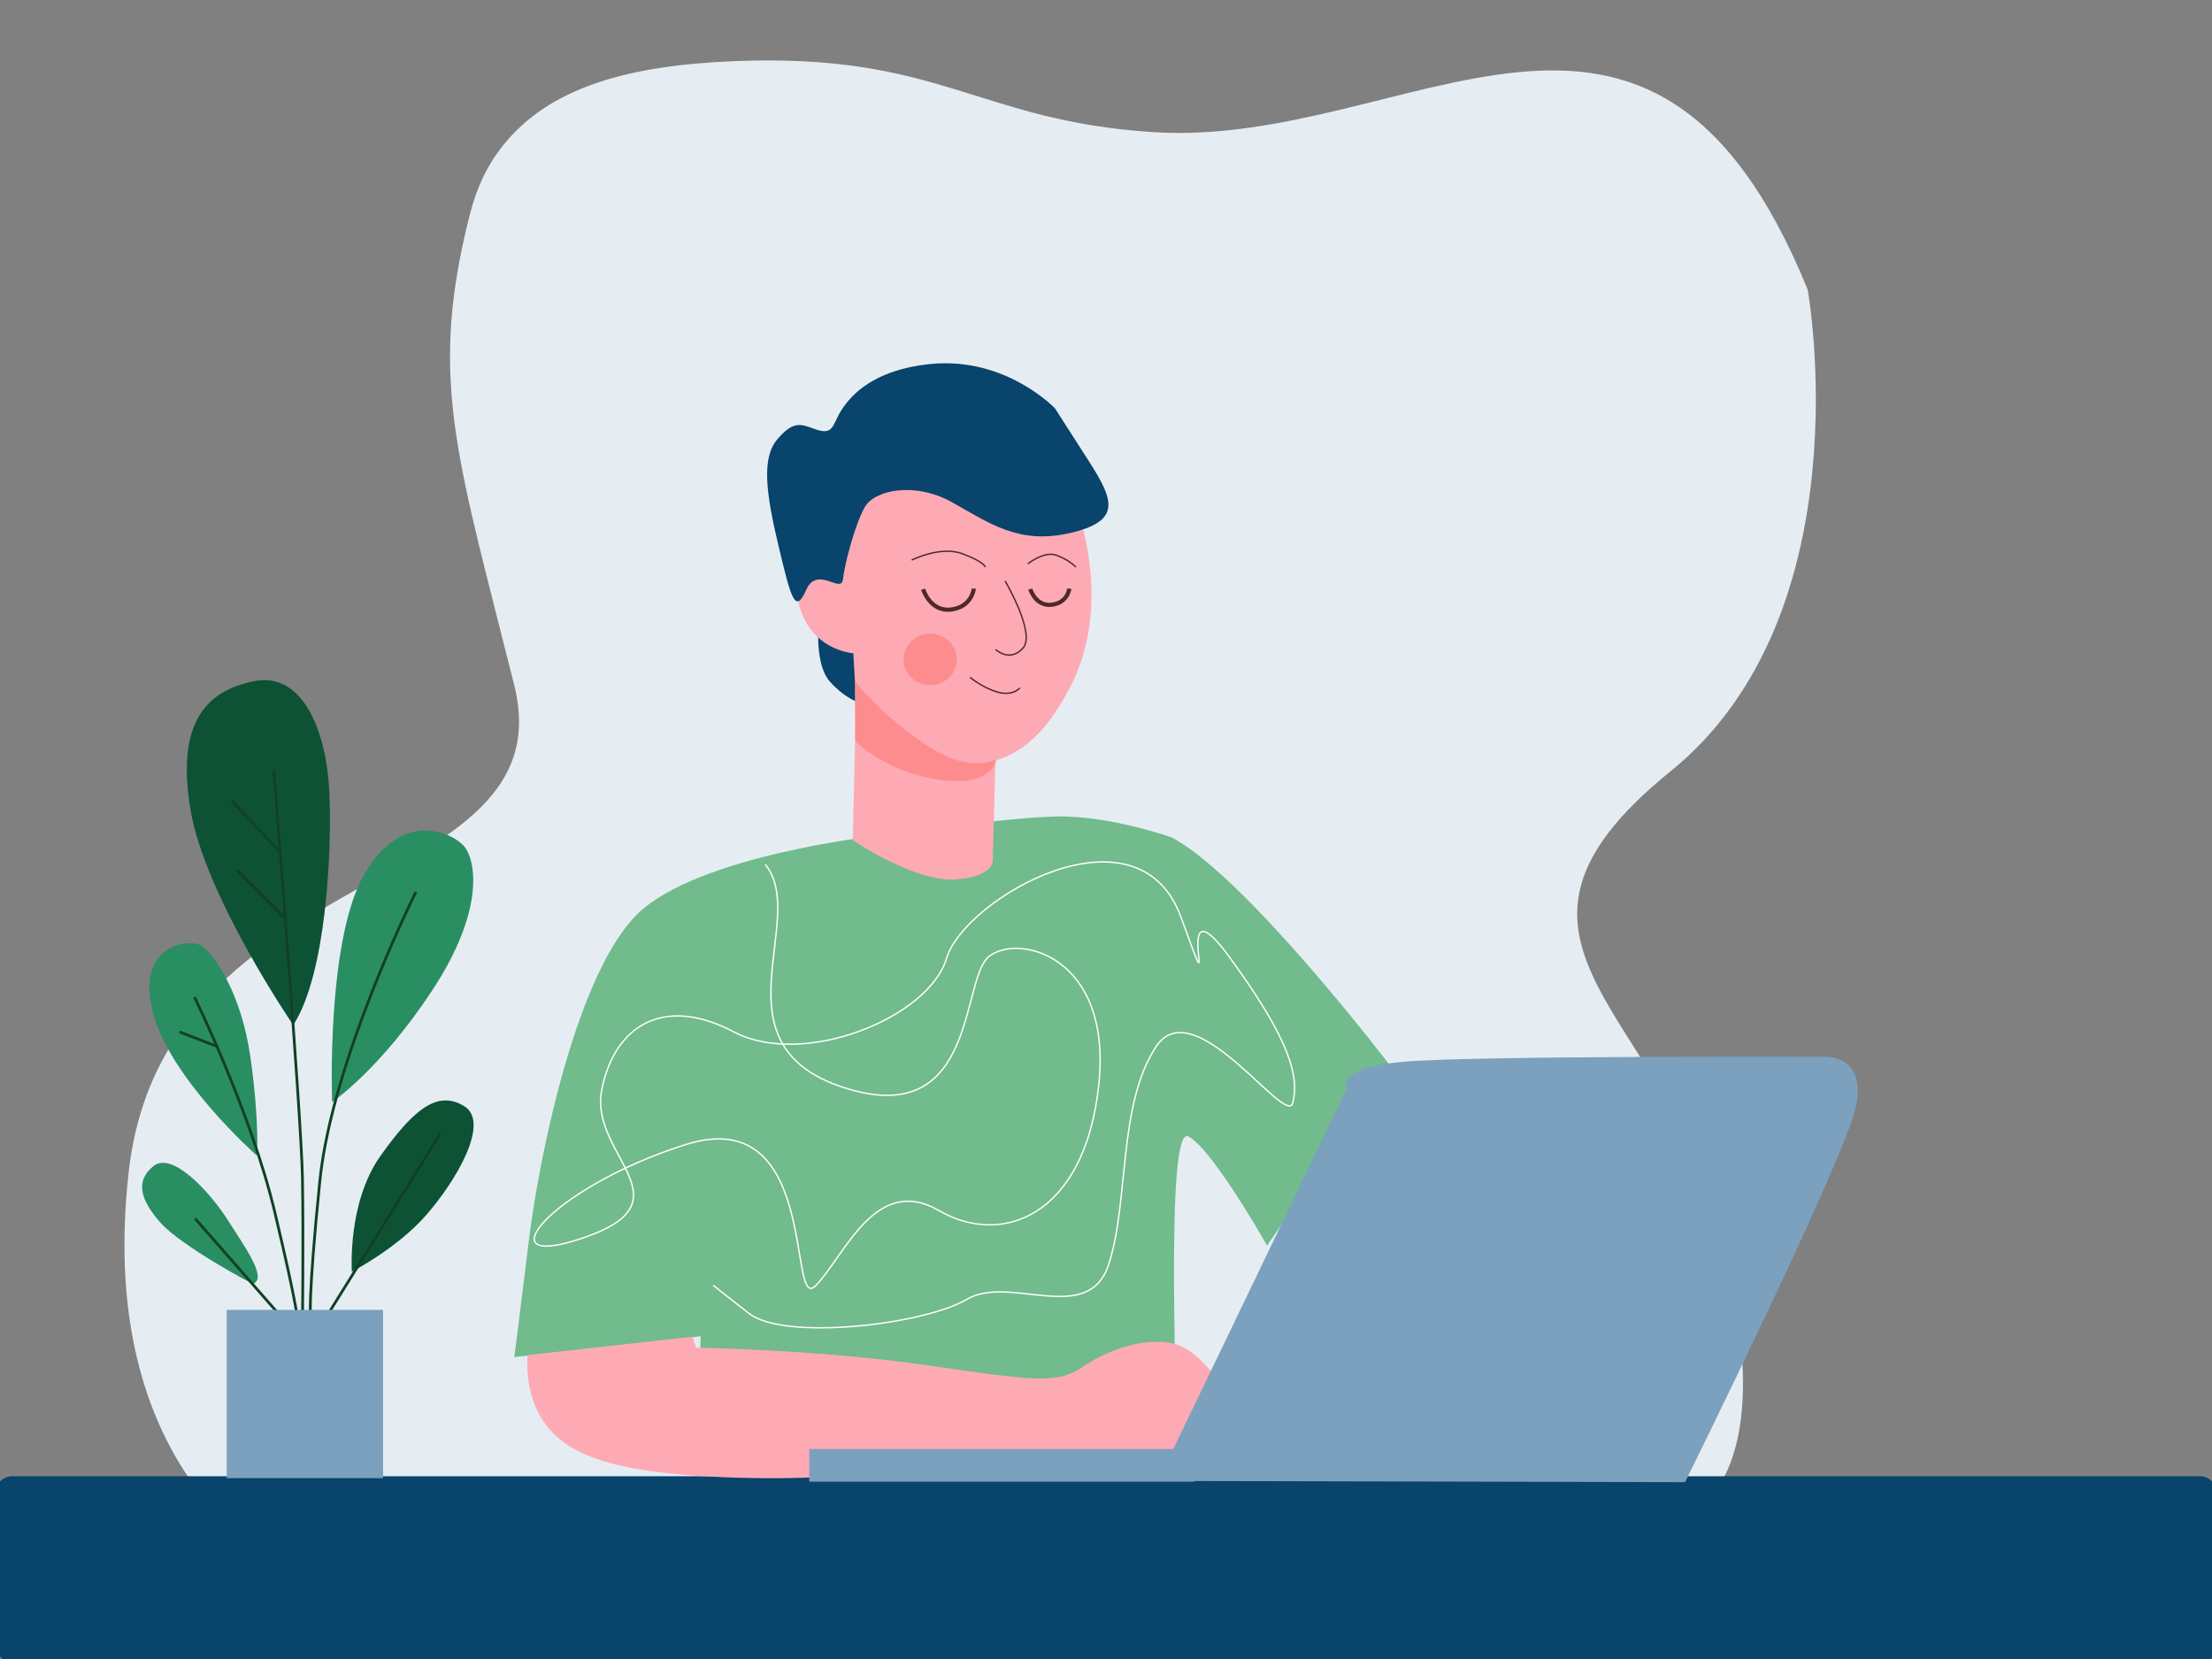 <svg xmlns="http://www.w3.org/2000/svg" xmlns:xlink="http://www.w3.org/1999/xlink" width="1600" height="1200" viewBox="0 0 1600 1200"><rect x="0" y="0" width="1600" height="1200" fill="#808080" stroke="none"/><defs><clipPath id="b"><rect width="1600" height="1200"/></clipPath></defs><g id="a" clip-path="url(#b)"><rect width="1600" height="1200" fill="rgba(255,255,255,0)"/><g transform="translate(-1749.325 -2797.452)"><path d="M3056.8,3006.758c.381.934,41.8,234.508-99.057,348.535-154.089,124.739-1.835,172.433,36.688,333.86s14.675,249.478-172.433,232.968S1978.172,3942.3,1969,3938.631s-152.255-66.039-126.573-293.5,317.35-198.114,278.828-352.2c-39.473-157.893-60.09-215.916-36.32-322.55,5.056-22.678,10.139-44.373,27.148-66.342,34-43.915,92.752-59.347,168.764-62.37,148.741-5.915,175.3,43.171,302.675,51.364C2769.11,2904.962,2942.962,2727.646,3056.8,3006.758Z" fill="#e5edf3"/><rect width="1606.93" height="134.828" rx="12" transform="translate(1746.121 3865.255)" fill="#08446b"/><path d="M1932.538,3726.03c-.958.4-52.233-27.594-66.687-43.691s-19.382-30.223-5.585-41.392,41.392,19.382,53.875,39.092S1942.721,3721.76,1932.538,3726.03Z" fill="#2a8e63"/><path d="M1935.166,3633.391s-63.73-56.174-75.557-104.793,27.595-52.889,36.136-46.648,28.252,33.836,34.822,80.813S1935.166,3633.391,1935.166,3633.391Z" fill="#2a8e63"/><path d="M1961.446,3538.946s-64.058-93.624-74.406-156.205,11.333-85.74,46.319-92.638,52.232,36.464,54.2,80.32S1985.1,3502.482,1961.446,3538.946Z" fill="#0d5235"/><path d="M1989.533,3594.628s-4.434-116.291,23.16-164.582,65.044-30.058,72.928-19.71,14.29,45.827-23.652,103.479S1989.533,3594.628,1989.533,3594.628Z" fill="#2a8e63"/><path d="M2003.823,3717.325s-3.449-49.769,20.7-83.769,41.392-47.8,60.61-35.972-6.406,54.7-27.595,78.842S2003.823,3717.325,2003.823,3717.325Z" fill="#0d5235"/><line x2="62.58" y2="71.45" transform="translate(1890.489 3678.889)" fill="none" stroke="#124025" stroke-miterlimit="10" stroke-width="2"/><line x1="84.262" y2="135.509" transform="translate(1983.62 3617.295)" fill="none" stroke="#124025" stroke-miterlimit="10" stroke-width="2"/><path d="M1890,3518.743s40.9,83.276,58.146,155.712,16.754,80.319,16.754,80.319" fill="none" stroke="#124025" stroke-miterlimit="10" stroke-width="2"/><line x2="28.087" y2="10.841" transform="translate(1879.156 3543.874)" fill="none" stroke="#124025" stroke-miterlimit="10" stroke-width="2"/><path d="M1947.4,3355.393s19.956,249.829,20.7,294.177,0,105.7,0,105.7" fill="none" stroke="#124025" stroke-miterlimit="10" stroke-width="2"/><line x2="34.822" y2="36.793" transform="translate(1916.769 3376.5)" fill="none" stroke="#124025" stroke-miterlimit="10" stroke-width="2"/><line x2="35.15" y2="34.822" transform="translate(1920.383 3426.761)" fill="none" stroke="#124025" stroke-miterlimit="10" stroke-width="2"/><path d="M2050.143,3442.612s-60.61,121.218-69.479,209.176-6.652,99.044-6.652,99.044" fill="none" stroke="#124025" stroke-miterlimit="10" stroke-width="2"/><rect width="113.088" height="121.711" transform="translate(1913.32 3744.919)" fill="#7ba1bf"/><path d="M2341.018,3256.474c.3.886-.887,23.351,8.572,33.992s18.622,14.188,18.622,14.188l1.478-36.948Z" fill="#08446b"/><path d="M2382.044,3402.218s-127.694,14.188-171.145,55.866-70.941,171.144-78.921,235.878-10.642,85.128-10.642,85.128l134.788-15.075-.3,10.05-.591,59.118s341.4,3.547,344.062-.887-7.98-222.577,9.755-212.822,56.752,78.921,56.752,78.921l89.563-129.466s-104.638-137.448-158.73-165.824c0,0-45.225-15.962-83.355-15.075S2382.044,3402.218,2382.044,3402.218Z" fill="#71bb8d"/><path d="M2526.191,3158.458c5.946,16.276,27.83,81.859-5.123,140.3-8.192,14.529-23.7,42.033-55.062,49.766-33.625,8.29-62.214-11.884-67.114-15.478a90.228,90.228,0,0,1-31.135-42.171l-1.182-20.888s-23.647-1.576-35.077-24.041-.394-31.529,5.912-32.711,18.523,5.912,18.523,5.912-3.941-53.994,27.194-69.759c8.583-4.346,15.759-5.906,22.294-5.606,23.209,1.066,33.555,16.655,52.194,24.13C2470.677,3173.155,2491.931,3175.48,2526.191,3158.458Z" fill="#fdaab4"/><path d="M2512.468,3092.9s6.8,10.642,24.829,38.722,23.056,42.86-14.188,51.432-58.821-7.685-85.424-22.464-55.866-8.868-62.96,3.842-14.484,41.087-15.666,52.024-18.622-10.346-26.6,7.685-10.937,6.207-20.1-32.219-12.119-63.256-.887-76.557,16.553-11.528,26.9-7.685,12.414.591,15.37-5.616,15.371-36.357,69.463-41.382S2512.468,3092.9,2512.468,3092.9Z" fill="#08446b"/><path d="M2469.331,3347.5q-.932,35.538-1.863,71.077s2.365,13.006-27.194,14.976-74.093-28.376-74.093-28.376q1.358-59.259,2.717-118.518Z" fill="#fdaab4"/><path d="M2367.637,3289.828a207.429,207.429,0,0,0,40.013,38.178c16.542,11.986,32.557,23.251,52.662,21.172a48.712,48.712,0,0,0,9.707-2.025,18.425,18.425,0,0,1-2.9,5.923c-11.658,15.62-48.218,9.072-70.854-.993a107.019,107.019,0,0,1-28.28-18.5Q2367.808,3311.707,2367.637,3289.828Z" fill="#fd8c8f"/><path d="M2250.121,3764.363l2.751,7.929s86.311,1.182,164.937,12.415,95.77,14.188,114.1,1.773,43.155-21.282,63.846-17.735,36.653,30.741,36.653,30.741l-28.967,54.388s-54.782,13.6-81.188,8.079-32.712-14.188-32.712-14.188c-90.294,18.572-164.811,20.35-217.175,18.178-81.529-3.383-115.4-16.6-131.389-42.65-9.652-15.732-10.822-32.948-10.089-45.631Z" fill="#fdaab4"/><path d="M3069.282,3561.834s31.036-1.773,22.168,37.244-123.259,270.462-123.259,270.462l-381.306-.887,136.561-283.763s-9.755-15.075,41.677-19.508S3069.282,3561.834,3069.282,3561.834Z" fill="#7ba1bf"/><rect width="278.639" height="23.647" transform="translate(2613.331 3869.182) rotate(-180)" fill="#7ba1bf"/><path d="M2408.8,3202.58s20.637-10.548,36.688-4.586,16.51,9.63,16.51,9.63" fill="none" stroke="#4f2926" stroke-miterlimit="10" stroke-width="1"/><path d="M2492.72,3205.331s11.465-9.172,20.178-6.42a40.023,40.023,0,0,1,14.675,8.713" fill="none" stroke="#4f2926" stroke-miterlimit="10" stroke-width="1"/><path d="M2476.363,3217.713s22.471,38.064,12.841,48.612-19.72.917-19.72.917" fill="none" stroke="#4f2926" stroke-miterlimit="10" stroke-width="1"/><path d="M2451,3287.392s9.106,7.7,20.174,10.725,15.907-3.137,15.907-3.137" fill="none" stroke="#4f2926" stroke-miterlimit="10" stroke-width="1"/><path d="M2417.051,3223.675s5.045,16.51,20.178,14.675,16.51-15.133,16.51-15.133" fill="none" stroke="#4f2926" stroke-miterlimit="10" stroke-width="3"/><path d="M2494.525,3223.571s3.887,12.72,15.547,11.307,12.721-11.661,12.721-11.661" fill="none" stroke="#4f2926" stroke-miterlimit="10" stroke-width="3"/><ellipse cx="19.261" cy="18.65" rx="19.261" ry="18.65" transform="translate(2402.834 3255.777)" fill="#fd8c8f"/><path d="M2302.86,3422.707c32.1,39.439-39.44,130.242,56.866,161.427s84.382-77.045,104.561-94.472,89.885-1.834,79.8,92.637-69.707,117.4-115.567,90.8-67.873,32.1-88.968,54.115,3.669-132.994-94.472-101.809-148.586,93.554-72.458,66.955,2.751-59.618,11.923-106.4,44.943-68.79,95.389-42.191,141.248-10.089,154.089-53.2,138.5-115.567,169.682-29.351-10.09-33.019,34.853,28.433,50.446,87.134,45.86,105.478-71.541-82.548-99.057-40.357-19.261,110.981-33.937,156.841-71.541,7.338-102.726,25.682-132.076,30.267-157.758,10.089l-25.681-20.178" fill="none" stroke="#fff" stroke-miterlimit="10" stroke-width="1"/></g></g></svg>